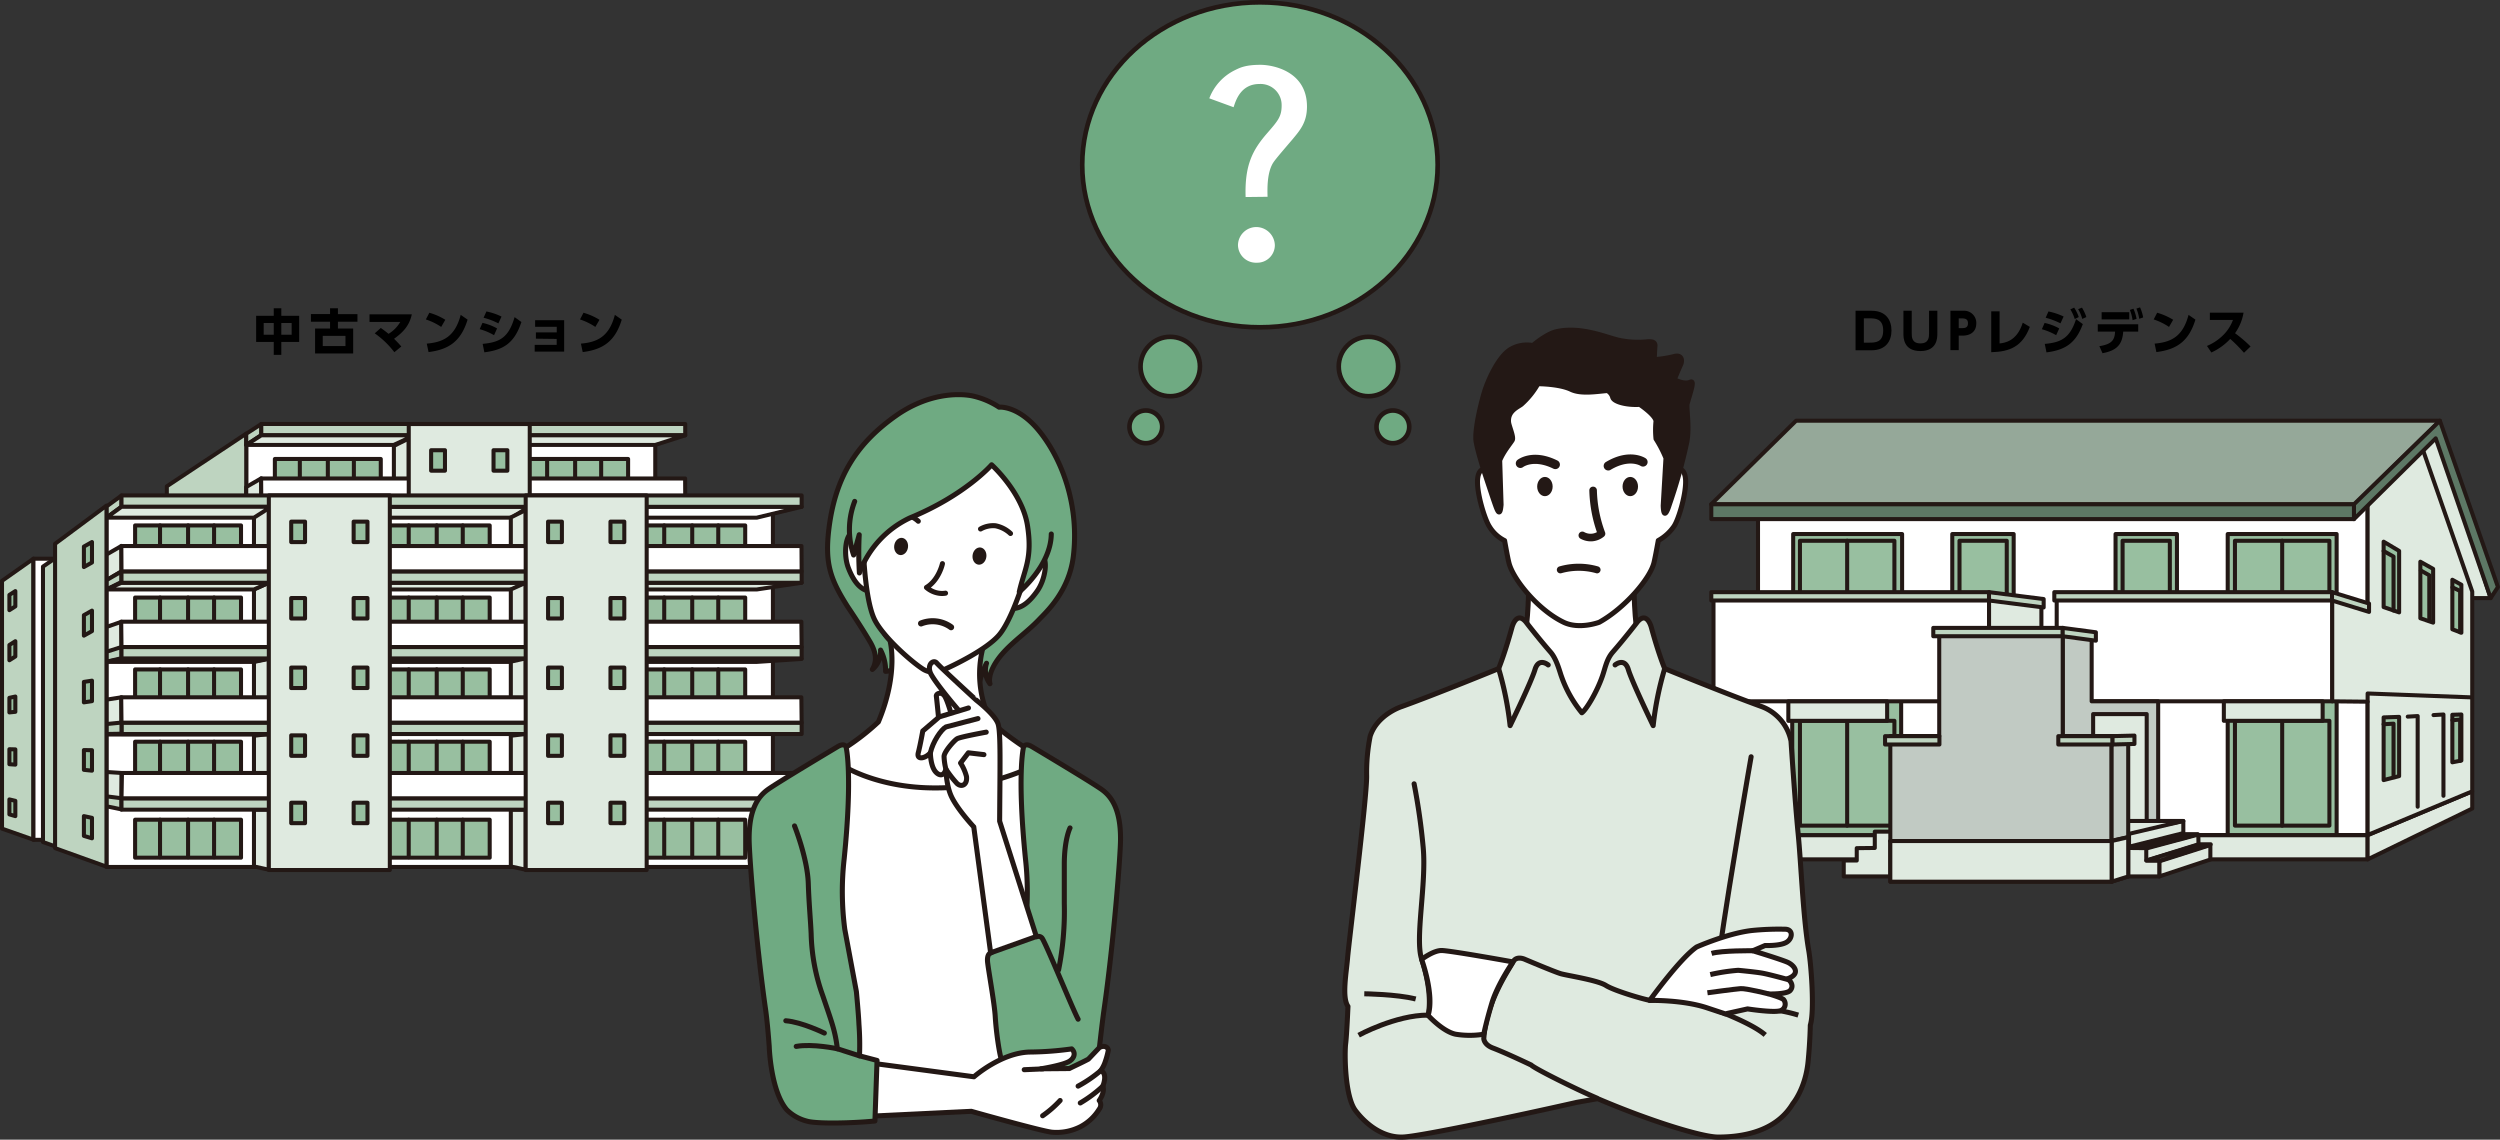 <svg id="レイヤー_1" data-name="レイヤー 1" xmlns="http://www.w3.org/2000/svg" viewBox="0 0 795.29 362.55"><rect x="0" y="0" width="795.29" height="362.55" fill="#333333" stroke="none"/><defs><style>.cls-1,.cls-11,.cls-12{fill:#fff;}.cls-1,.cls-10,.cls-11,.cls-13,.cls-16,.cls-17,.cls-18,.cls-19,.cls-2,.cls-3,.cls-4,.cls-5,.cls-6,.cls-7,.cls-8,.cls-9{stroke:#231815;}.cls-1,.cls-10,.cls-11,.cls-13,.cls-16,.cls-17,.cls-19,.cls-2,.cls-3,.cls-4,.cls-5,.cls-6,.cls-7,.cls-8{stroke-linecap:round;}.cls-1,.cls-10,.cls-11,.cls-13,.cls-16,.cls-17,.cls-18,.cls-19,.cls-2,.cls-3,.cls-4,.cls-5,.cls-6,.cls-7,.cls-8{stroke-linejoin:round;}.cls-1,.cls-2,.cls-3,.cls-4,.cls-5,.cls-6,.cls-7,.cls-8{stroke-width:1.29px;}.cls-2{fill:#98bfa0;}.cls-17,.cls-3{fill:#dfeae0;}.cls-13,.cls-16,.cls-18,.cls-4{fill:none;}.cls-5{fill:#95a899;}.cls-6{fill:#5d7865;}.cls-7{fill:#c1cac3;}.cls-8{fill:#bed4c0;}.cls-10,.cls-15,.cls-9{fill:#6faa82;}.cls-9{stroke-miterlimit:10;stroke-width:1.48px;}.cls-10,.cls-11,.cls-13,.cls-17,.cls-18,.cls-19{stroke-width:1.61px;}.cls-14,.cls-19{fill:#231815;}.cls-16{stroke-width:1.93px;}</style></defs><title>main-pic</title><rect class="cls-1" x="559.25" y="158.66" width="193.93" height="106.98"/><polyline class="cls-2" points="708.67 223.12 708.67 265.7 743.32 265.7 743.32 223.12"/><polyline class="cls-2" points="604.79 223.13 604.79 265.72 570.14 265.72 570.14 223.13"/><rect class="cls-2" x="570.44" y="169.89" width="34.65" height="33.34"/><polygon class="cls-3" points="765.8 137.13 775.11 137.13 792.32 190.26 783 190.26 765.8 137.13"/><rect class="cls-2" x="572.59" y="172.02" width="30.05" height="33.34"/><rect class="cls-2" x="621.05" y="169.89" width="19.53" height="33.34"/><rect class="cls-2" x="672.99" y="169.89" width="19.53" height="33.34"/><rect class="cls-2" x="708.67" y="169.89" width="34.65" height="33.34"/><rect class="cls-2" x="623.35" y="172.02" width="15.03" height="33.34"/><line class="cls-4" x1="587.61" y1="172.02" x2="587.61" y2="205.36"/><rect class="cls-2" x="710.97" y="172.02" width="30.05" height="33.34" transform="translate(1451.99 377.38) rotate(-180)"/><rect class="cls-2" x="675.24" y="172.02" width="15.03" height="33.34" transform="translate(1365.5 377.38) rotate(-180)"/><line class="cls-4" x1="726" y1="172.02" x2="726" y2="205.36"/><rect class="cls-1" x="545.09" y="189.13" width="87.66" height="33.97"/><polygon class="cls-3" points="649.4 223.1 632.75 223.1 632.75 189.13 649.4 191.75 649.4 223.1"/><rect class="cls-1" x="654.27" y="189.13" width="87.66" height="33.97"/><rect class="cls-3" x="559.25" y="265.7" width="193.93" height="7.68"/><polygon class="cls-3" points="786.46 257.21 753.18 273.39 753.18 265.7 786.46 251.73 786.46 257.21"/><polygon class="cls-3" points="770.54 142.44 753.18 158.66 753.18 192.56 741.92 189.13 741.92 223.1 753.18 223.22 753.18 265.63 786.46 251.73 786.46 188.18 770.54 142.44"/><polygon class="cls-5" points="776.17 133.84 571.36 133.84 544.35 160.42 749.16 160.42 776.17 133.84"/><polygon class="cls-3" points="694.55 265.02 677.28 269.36 677.28 264.56 694.55 261.17 694.55 265.02"/><polygon class="cls-3" points="699.38 268.73 682.62 273.83 682.56 269.97 699.32 265.48 699.38 268.73"/><polygon class="cls-3" points="703.15 273.43 686.9 278.81 686.9 274.01 703.15 268.82 703.15 273.43"/><rect class="cls-2" x="572.59" y="229.3" width="30.05" height="33.34"/><line class="cls-1" x1="587.61" y1="229.3" x2="587.61" y2="262.64"/><rect class="cls-2" x="710.97" y="229.3" width="30.05" height="33.34" transform="translate(1451.99 491.94) rotate(-180)"/><line class="cls-1" x1="726" y1="229.3" x2="726" y2="262.64"/><polygon class="cls-2" points="763.2 194.81 758.27 193.12 758.27 172.32 763.2 175.26 763.2 194.81"/><polygon class="cls-2" points="774.02 198.07 769.95 196.68 769.95 178.69 774.02 180.97 774.02 198.07"/><polygon class="cls-2" points="783 201.28 780.13 200.19 780.13 184.43 783 186.01 783 201.28"/><polygon class="cls-2" points="763.2 246.9 758.27 248.16 758.27 228.22 763.2 228.05 763.2 246.9"/><polygon class="cls-2" points="783 241.94 780.13 242.5 780.13 227.38 783 227.29 783 241.94"/><rect class="cls-6" x="544.39" y="160.42" width="204.45" height="4.72"/><polygon class="cls-6" points="776.17 133.84 794.64 186.74 792.32 190.26 774.84 139.45 748.84 165.15 748.84 160.42 776.17 133.84"/><polygon class="cls-7" points="665.39 223.1 665.39 201.41 656.18 200.22 656.18 265.63 673.27 265.63 686.55 262.56 686.55 223.1 665.39 223.1"/><rect class="cls-8" x="544.39" y="188.37" width="88.37" height="2.66"/><polygon class="cls-8" points="650.12 193.24 632.73 191.03 632.73 188.37 650.12 190.57 650.12 193.24"/><rect class="cls-8" x="653.51" y="188.37" width="88.37" height="2.66"/><polygon class="cls-8" points="753.63 194.66 741.85 191.03 741.85 188.37 753.63 192 753.63 194.66"/><polygon class="cls-3" points="677.02 269.75 677.02 264.56 657.27 264.56 657.27 278.81 686.9 278.81 686.9 273.75 682.76 273.75 682.76 269.81 677.02 269.75"/><polygon class="cls-3" points="703.26 268.58 699.38 268.58 682.81 273.73 687.28 273.73 703.26 268.58"/><polygon class="cls-3" points="699.05 265.37 695.17 265.37 678.32 269.71 682.8 269.71 699.05 265.37"/><polygon class="cls-3" points="694.55 261.17 676.88 261.17 658.52 265.37 676.78 265.37 694.55 261.17"/><rect class="cls-3" x="665.86" y="227.16" width="17.04" height="34.01"/><rect class="cls-3" x="707.44" y="223.1" width="31.43" height="6.2"/><rect class="cls-3" x="568.9" y="223.11" width="31.43" height="6.2"/><polygon class="cls-3" points="596.4 269.75 596.4 264.56 616.16 264.56 616.16 278.81 586.52 278.81 586.52 273.75 590.66 273.75 590.66 269.81 596.4 269.75"/><polygon class="cls-7" points="656.18 234.14 656.18 200.22 616.9 200.22 616.9 234.14 601.34 234.14 601.34 280.48 671.74 280.48 671.74 234.14 656.18 234.14"/><rect class="cls-8" x="615.01" y="199.74" width="41.2" height="2.66"/><polygon class="cls-8" points="666.73 203.81 656.18 202.4 656.18 199.74 666.73 201.14 666.73 203.81"/><polygon class="cls-7" points="677.02 234.18 671.74 234.18 671.74 280.48 677.02 278.81 677.02 234.18"/><rect class="cls-8" x="654.78" y="234.18" width="17.29" height="2.66"/><rect class="cls-8" x="599.67" y="234.18" width="17.29" height="2.66"/><polygon class="cls-8" points="679 236.66 672.03 236.84 672.03 234.18 679 234 679 236.66"/><polyline class="cls-4" points="753.18 223.22 753.18 220.61 786.1 221.84"/><polyline class="cls-4" points="758.27 175.29 761.42 177.06 761.42 194.2"/><polyline class="cls-4" points="770.11 181.5 772.8 183.01 772.8 197.5"/><polyline class="cls-4" points="780.17 186.86 782.61 188 782.61 201.13"/><polyline class="cls-4" points="758.27 230.39 761.42 230.21 761.42 246.93"/><polyline class="cls-4" points="765.95 227.97 769.1 227.79 769.1 256.63"/><polyline class="cls-4" points="774.14 227.48 777.3 227.29 777.3 253.15"/><polyline class="cls-4" points="780.17 229.12 782.61 228.9 782.61 242.03"/><polyline class="cls-4" points="601.34 267.54 671.37 267.54 676.86 266.33"/><polygon class="cls-3" points="677.02 278.81 671.74 280.48 671.74 267.54 677.02 266.33 677.02 278.81"/><rect class="cls-3" x="601.34" y="267.54" width="70.4" height="12.94"/><rect class="cls-1" x="78.33" y="138.4" width="130.12" height="45.9"/><polygon class="cls-3" points="130.03 158.58 125.3 158.58 125.3 141.85 130.03 139.48 130.03 158.58"/><polygon class="cls-8" points="78.33 184.3 53.07 177.12 53.07 154.7 78.33 137.94 78.33 184.3"/><rect class="cls-2" x="87.44" y="146.01" width="33.69" height="12.08"/><line class="cls-4" x1="104.29" y1="146.01" x2="104.29" y2="157.96"/><line class="cls-4" x1="112.57" y1="146.01" x2="112.57" y2="157.96"/><line class="cls-4" x1="95.38" y1="146.01" x2="95.38" y2="157.96"/><rect class="cls-2" x="166.12" y="146.01" width="33.69" height="12.08"/><line class="cls-4" x1="182.96" y1="146.01" x2="182.96" y2="157.96"/><line class="cls-4" x1="191.24" y1="146.01" x2="191.24" y2="157.96"/><line class="cls-4" x1="174.05" y1="146.01" x2="174.05" y2="157.96"/><polygon class="cls-3" points="83.12 160.27 78.33 163.06 78.33 154.93 83.12 152.16 83.12 160.27"/><polygon class="cls-1" points="218 160.27 83.12 160.27 83.07 152.21 217.95 152.21 218 160.27"/><polygon class="cls-8" points="83.12 138.42 78.33 141.54 78.33 137.99 83.12 134.89 83.12 138.42"/><rect class="cls-8" x="83.12" y="134.87" width="134.86" height="3.61"/><polygon class="cls-3" points="125.25 141.54 78.33 141.54 83.12 138.48 131.78 138.48 125.25 141.54"/><polygon class="cls-3" points="208.46 141.54 157 141.54 161.79 138.48 217.97 138.48 208.46 141.54"/><rect class="cls-3" x="130.03" y="134.89" width="38.49" height="27.08"/><rect class="cls-2" x="137.15" y="143.22" width="4.4" height="6.51"/><rect class="cls-2" x="157" y="143.22" width="4.4" height="6.51"/><polygon class="cls-8" points="10.64 267.12 0.64 263.6 0.64 184.78 10.64 177.73 10.64 267.12"/><rect class="cls-1" x="10.64" y="177.73" width="7.46" height="89.43"/><rect class="cls-1" x="33.87" y="162.24" width="212.01" height="113.56"/><polygon class="cls-3" points="162.81 187.52 115.88 187.52 120.67 185.38 167.53 185.38 162.81 187.52"/><polygon class="cls-1" points="162.81 210.56 115.88 210.56 120.67 209.62 167.53 209.62 162.81 210.56"/><polygon class="cls-3" points="162.81 164.68 115.88 164.68 120.67 161.22 168.22 161.22 162.81 164.68"/><polygon class="cls-3" points="240.72 187.52 193.8 187.52 198.58 185.38 255.02 185.38 240.72 187.52"/><polygon class="cls-1" points="240.72 210.56 193.8 210.56 198.58 209.62 255.02 209.62 240.72 210.56"/><polygon class="cls-1" points="240.72 164.68 193.8 164.68 198.58 161.22 255.02 161.22 240.72 164.68"/><polygon class="cls-8" points="23.67 271.39 13.67 267.87 13.67 180.25 23.67 173.35 23.67 271.39"/><polygon class="cls-3" points="38.65 181.76 33.87 184.56 33.87 176.42 38.65 173.66 38.65 181.76"/><polygon class="cls-8" points="38.65 161.17 33.87 164.68 33.87 161.13 38.65 157.64 38.65 161.17"/><polygon class="cls-8" points="38.65 185.13 33.87 187.52 33.87 184.57 38.65 181.8 38.65 185.13"/><polygon class="cls-3" points="85.52 180.25 80.79 180.25 80.79 163.52 85.52 161.15 85.52 180.25"/><rect class="cls-8" x="38.65" y="157.61" width="216.37" height="3.61"/><rect class="cls-2" x="42.98" y="260.76" width="33.69" height="12.08"/><line class="cls-4" x1="59.83" y1="260.76" x2="59.83" y2="272.7"/><line class="cls-4" x1="68.1" y1="260.76" x2="68.1" y2="272.7"/><line class="cls-4" x1="50.91" y1="260.76" x2="50.91" y2="272.7"/><rect class="cls-2" x="42.98" y="190.09" width="33.69" height="12.08"/><line class="cls-4" x1="59.83" y1="190.09" x2="59.83" y2="202.04"/><line class="cls-4" x1="68.1" y1="190.09" x2="68.1" y2="202.04"/><line class="cls-4" x1="50.91" y1="190.09" x2="50.91" y2="202.04"/><rect class="cls-2" x="42.98" y="212.95" width="33.69" height="12.08"/><line class="cls-4" x1="59.83" y1="212.95" x2="59.83" y2="224.9"/><line class="cls-4" x1="68.1" y1="212.95" x2="68.1" y2="224.9"/><line class="cls-4" x1="50.91" y1="212.95" x2="50.91" y2="224.9"/><rect class="cls-2" x="42.98" y="167.15" width="33.69" height="12.08"/><line class="cls-4" x1="59.83" y1="167.15" x2="59.83" y2="179.1"/><line class="cls-4" x1="68.1" y1="167.15" x2="68.1" y2="179.1"/><line class="cls-4" x1="50.91" y1="167.15" x2="50.91" y2="179.1"/><rect class="cls-2" x="42.98" y="235.95" width="33.69" height="12.08"/><line class="cls-4" x1="59.83" y1="235.95" x2="59.83" y2="247.89"/><line class="cls-4" x1="68.1" y1="235.95" x2="68.1" y2="247.89"/><line class="cls-4" x1="50.91" y1="235.95" x2="50.91" y2="247.89"/><rect class="cls-8" x="38.65" y="229.89" width="216.37" height="3.61"/><polygon class="cls-3" points="85.52 204.47 80.79 204.47 80.79 187.52 85.52 185.38 85.52 204.47"/><polygon class="cls-3" points="85.52 228.54 80.79 228.54 80.79 210.48 85.52 209.44 85.52 228.54"/><polygon class="cls-3" points="85.52 252.6 80.79 252.12 80.79 234.06 85.52 233.5 85.52 252.6"/><polygon class="cls-3" points="85.52 257.57 80.79 257.57 80.79 275.63 85.52 276.67 85.52 257.57"/><polygon class="cls-3" points="167.23 181.34 162.5 181.34 162.5 164.61 167.23 162.24 167.23 181.34"/><rect class="cls-2" x="122.09" y="260.76" width="33.69" height="12.08"/><line class="cls-4" x1="138.93" y1="260.76" x2="138.93" y2="272.7"/><line class="cls-4" x1="147.21" y1="260.76" x2="147.21" y2="272.7"/><line class="cls-4" x1="130.02" y1="260.76" x2="130.02" y2="272.7"/><rect class="cls-2" x="122.09" y="190.09" width="33.69" height="12.08"/><line class="cls-4" x1="138.93" y1="190.09" x2="138.93" y2="202.04"/><line class="cls-4" x1="147.21" y1="190.09" x2="147.21" y2="202.04"/><line class="cls-4" x1="130.02" y1="190.09" x2="130.02" y2="202.04"/><rect class="cls-2" x="122.09" y="212.95" width="33.69" height="12.08"/><line class="cls-4" x1="138.93" y1="212.95" x2="138.93" y2="224.9"/><line class="cls-4" x1="147.21" y1="212.95" x2="147.21" y2="224.9"/><line class="cls-4" x1="130.02" y1="212.95" x2="130.02" y2="224.9"/><rect class="cls-2" x="122.09" y="167.15" width="33.69" height="12.08"/><line class="cls-4" x1="138.93" y1="167.15" x2="138.93" y2="179.1"/><line class="cls-4" x1="147.21" y1="167.15" x2="147.21" y2="179.1"/><line class="cls-4" x1="130.02" y1="167.15" x2="130.02" y2="179.1"/><rect class="cls-2" x="122.09" y="235.95" width="33.69" height="12.08"/><line class="cls-4" x1="138.93" y1="235.95" x2="138.93" y2="247.89"/><line class="cls-4" x1="147.21" y1="235.95" x2="147.21" y2="247.89"/><line class="cls-4" x1="130.02" y1="235.95" x2="130.02" y2="247.89"/><rect class="cls-2" x="203.37" y="260.76" width="33.69" height="12.08"/><line class="cls-4" x1="220.21" y1="260.76" x2="220.21" y2="272.7"/><line class="cls-4" x1="228.49" y1="260.76" x2="228.49" y2="272.7"/><line class="cls-4" x1="211.3" y1="260.76" x2="211.3" y2="272.7"/><rect class="cls-2" x="203.37" y="190.09" width="33.69" height="12.08"/><line class="cls-4" x1="220.21" y1="190.09" x2="220.21" y2="202.04"/><line class="cls-4" x1="228.49" y1="190.09" x2="228.49" y2="202.04"/><line class="cls-4" x1="211.3" y1="190.09" x2="211.3" y2="202.04"/><rect class="cls-2" x="203.37" y="212.95" width="33.69" height="12.08"/><line class="cls-4" x1="220.21" y1="212.95" x2="220.21" y2="224.9"/><line class="cls-4" x1="228.49" y1="212.95" x2="228.49" y2="224.9"/><line class="cls-4" x1="211.3" y1="212.95" x2="211.3" y2="224.9"/><rect class="cls-2" x="203.37" y="167.15" width="33.69" height="12.08"/><line class="cls-4" x1="220.21" y1="167.15" x2="220.21" y2="179.1"/><line class="cls-4" x1="228.49" y1="167.15" x2="228.49" y2="179.1"/><line class="cls-4" x1="211.3" y1="167.15" x2="211.3" y2="179.1"/><rect class="cls-2" x="203.37" y="235.95" width="33.69" height="12.08"/><line class="cls-4" x1="220.21" y1="235.95" x2="220.21" y2="247.89"/><line class="cls-4" x1="228.49" y1="235.95" x2="228.49" y2="247.89"/><line class="cls-4" x1="211.3" y1="235.95" x2="211.3" y2="247.89"/><polygon class="cls-3" points="167.23 204.47 162.5 204.47 162.5 187.52 167.23 185.38 167.23 204.47"/><polygon class="cls-3" points="167.23 228.54 162.5 228.54 162.5 210.48 167.23 209.44 167.23 228.54"/><polygon class="cls-3" points="167.23 252.6 162.5 252.12 162.5 234.06 167.23 233.5 167.23 252.6"/><polygon class="cls-3" points="167.23 257.57 162.5 257.57 162.5 275.63 167.23 276.67 167.23 257.57"/><polygon class="cls-3" points="80.79 187.52 33.87 187.52 38.65 185.38 85.52 185.38 80.79 187.52"/><polygon class="cls-3" points="38.65 206.01 33.87 207.69 33.87 199.45 38.65 197.79 38.65 206.01"/><polygon class="cls-8" points="38.65 209.38 33.87 210.5 33.87 207.34 38.65 205.83 38.65 209.38"/><polygon class="cls-1" points="80.79 210.56 33.87 210.56 38.65 209.62 85.52 209.62 80.79 210.56"/><polygon class="cls-3" points="38.65 230.04 33.87 230.8 33.87 222.57 38.65 221.82 38.65 230.04"/><polygon class="cls-8" points="38.65 233.41 33.87 233.49 33.87 230.33 38.65 229.86 38.65 233.41"/><polygon class="cls-3" points="38.65 254.11 33.87 253.81 33.87 245.58 38.65 245.89 38.65 254.11"/><polygon class="cls-8" points="38.65 257.48 33.87 256.49 33.87 253.33 38.65 253.93 38.65 257.48"/><polygon class="cls-3" points="80.79 164.68 33.87 164.68 38.65 161.22 86.21 161.22 80.79 164.68"/><rect class="cls-8" x="38.65" y="181.77" width="216.37" height="3.61"/><polygon class="cls-1" points="255.02 181.76 38.65 181.76 38.6 173.7 254.97 173.7 255.02 181.76"/><polygon class="cls-1" points="255.02 229.89 38.65 229.89 38.56 221.82 254.93 221.82 255.02 229.89"/><rect class="cls-8" x="38.65" y="253.96" width="216.37" height="3.61"/><polygon class="cls-1" points="255.02 253.96 38.65 253.96 38.8 245.89 255.17 245.89 255.02 253.96"/><rect class="cls-8" x="38.65" y="205.84" width="216.37" height="3.61"/><polygon class="cls-1" points="255.02 205.84 38.65 205.84 38.56 197.77 254.93 197.77 255.02 205.84"/><line class="cls-1" x1="33.87" y1="233.65" x2="85.52" y2="233.65"/><rect class="cls-3" x="85.52" y="157.61" width="38.49" height="119.16"/><rect class="cls-2" x="92.64" y="165.94" width="4.4" height="6.51"/><rect class="cls-2" x="112.5" y="165.94" width="4.4" height="6.51"/><rect class="cls-2" x="92.64" y="190.25" width="4.4" height="6.51"/><rect class="cls-2" x="112.5" y="190.25" width="4.4" height="6.51"/><rect class="cls-2" x="92.64" y="212.37" width="4.4" height="6.51"/><rect class="cls-2" x="112.5" y="212.37" width="4.4" height="6.51"/><rect class="cls-2" x="92.64" y="233.93" width="4.4" height="6.51"/><rect class="cls-2" x="112.5" y="233.93" width="4.4" height="6.51"/><rect class="cls-2" x="92.64" y="255.36" width="4.4" height="6.51"/><rect class="cls-2" x="112.5" y="255.36" width="4.4" height="6.51"/><rect class="cls-3" x="167.23" y="157.61" width="38.49" height="119.16"/><rect class="cls-2" x="174.35" y="165.94" width="4.4" height="6.51"/><rect class="cls-2" x="194.2" y="165.94" width="4.4" height="6.51"/><rect class="cls-2" x="174.35" y="190.25" width="4.4" height="6.51"/><rect class="cls-2" x="194.2" y="190.25" width="4.4" height="6.51"/><rect class="cls-2" x="174.35" y="212.37" width="4.4" height="6.51"/><rect class="cls-2" x="194.2" y="212.37" width="4.4" height="6.51"/><rect class="cls-2" x="174.35" y="233.93" width="4.4" height="6.51"/><rect class="cls-2" x="194.2" y="233.93" width="4.4" height="6.51"/><rect class="cls-2" x="174.35" y="255.36" width="4.4" height="6.51"/><rect class="cls-2" x="194.2" y="255.36" width="4.4" height="6.51"/><polygon class="cls-8" points="33.87 275.7 17.52 269.81 17.52 172.99 33.87 160.84 33.87 275.7"/><polygon class="cls-2" points="26.69 180.39 29.26 178.94 29.26 172.43 26.69 173.88 26.69 180.39"/><polygon class="cls-2" points="2.99 194.1 4.88 192.89 4.88 188.04 2.99 189.25 2.99 194.1"/><polygon class="cls-2" points="26.69 202.21 29.26 200.77 29.26 194.25 26.69 195.7 26.69 202.21"/><polygon class="cls-2" points="2.99 210.04 4.88 208.83 4.88 203.98 2.99 205.18 2.99 210.04"/><polygon class="cls-2" points="26.69 223.43 29.26 223.05 29.26 216.53 26.69 216.92 26.69 223.43"/><polygon class="cls-2" points="2.99 226.63 4.88 226.44 4.88 221.58 2.99 221.99 2.99 226.63"/><polygon class="cls-2" points="26.69 244.9 29.26 245.16 29.26 238.65 26.69 238.61 26.69 244.9"/><polygon class="cls-2" points="2.99 243.11 4.88 243.24 4.88 238.39 2.99 238.34 2.99 243.11"/><polygon class="cls-2" points="26.69 265.91 29.26 266.68 29.26 260.17 26.69 259.62 26.69 265.91"/><polygon class="cls-2" points="2.99 259.07 4.88 259.62 4.88 254.76 2.99 254.31 2.99 259.07"/><ellipse class="cls-9" cx="400.81" cy="52.43" rx="56.54" ry="51.69"/><circle class="cls-9" cx="372.27" cy="116.6" r="9.45"/><circle class="cls-9" cx="364.51" cy="135.79" r="5.21"/><circle class="cls-9" cx="435.32" cy="116.6" r="9.45"/><circle class="cls-9" cx="443.09" cy="135.79" r="5.21"/><path class="cls-10" d="M307.3,215.16l-.77,3.87L299.84,215l-10,3.13a28.48,28.48,0,0,1-.46-8.37c-2,3.4-7.66,3.81-7.66,3.81a14,14,0,0,0-1.6-6.77,7.42,7.42,0,0,1-2.61,6.16c1.16-2,1.69-4.66-.74-8.8-3.11-5.28-7.08-11.11-7.08-11.11-5.43-8.61-7.38-13.62-6-24.86,2.11-17.2,9.47-27.57,21.41-36,10-7,19.48-7.15,24.13-6.27a25.29,25.29,0,0,1,8.6,3.61s6.35-.74,13.32,8.29c7.46,9.68,12.11,24.09,10.3,39.14-1.34,11.17-8.7,17.8-10.91,20.13-3.75,3.94-8.09,6.78-11.69,10.89-3.16,3.62-4.56,7.33-3.92,9.53a7.1,7.1,0,0,1-1.1-6.51,26.74,26.74,0,0,0-2.65,8.11Z"/><path class="cls-11" d="M334.68,256.83H259.43c-1-9.85,3.08-15.31,3.08-15.31a72.9,72.9,0,0,0,16.91-11.86c6.63-15.78,3.67-26,3.67-26s-3.39-3-1.78-4.71h30.84c2.11,1.1,1.1,5.15,1.1,5.15a33.49,33.49,0,0,0,2.09,25.61,99.4,99.4,0,0,0,16.91,11.86S336.6,246.31,334.68,256.83Z"/><path class="cls-11" d="M329.29,243.42a72.26,72.26,0,0,1-31.91,7.23c-18.72,0-29.48-7.23-29.48-7.23l-8.47,45.22,4.79,56.87h67.6l11.84-72.75Z"/><path class="cls-10" d="M319.24,339.23c-1.38-3-2.41-11.88-2.64-15.88s-2.06-14.09-2.41-17.07,1-3.13,1-3.13l10.82-7.45a92.64,92.64,0,0,0,.21-22.46c-2.72-27-.64-35.46-.64-35.46s.33-1.68,2.72-.25c0,0,19.56,11.66,22.39,13.78s5.81,6.06,5.77,15.68c0,5.06-2.24,33.3-5.25,54.2-.63,4.38-1.74,14.47-1.74,14.47s.33,17-10.52,20.3S319.24,339.23,319.24,339.23Z"/><path class="cls-11" d="M274.49,171a2.58,2.58,0,0,0-3.23-1.61c-2.4.72-2.94,7.23-1.38,11.27s3.55,6.71,6.39,7.36"/><path class="cls-11" d="M327.85,177.48a2.58,2.58,0,0,1,3.52-.78c2.16,1.27,1.11,7.73-1.38,11.27s-5.06,5.66-8,5.6"/><path class="cls-12" d="M274.2,166.7s0,23.22,4,30.73c2.83,5.33,11.15,12.7,14.9,15.18a6.54,6.54,0,0,0,6.19.76c4.12-1.79,14.08-6.65,18.12-11.14,5.69-6.33,11.32-28.85,11.32-28.85s4.78-16.67,5-19.35-5.23-15.49-24-17.78-35.45,21.59-35.45,21.59Z"/><path class="cls-11" d="M274.39,166.73s0,23.22,4,30.72c2.83,5.33,11.15,12.7,14.9,15.19a6.55,6.55,0,0,0,6.19.75c4.12-1.79,14.08-6.65,18.12-11.14C323.33,195.93,329,173.4,329,173.4"/><path class="cls-13" d="M329.77,298a1.48,1.48,0,0,1,1.67.35c1.11,1.28,9.93,23,11.53,25.87"/><path class="cls-11" d="M331.18,340s6.26-1,8.68-2.21c1.6-.8,2.64-2.64,1.07-4.12a101.42,101.42,0,0,1-13.32,1c-9.1.19-17.78,7.87-17.78,7.87l-33.11-4.41s-1.49,12.31-.91,17l33.19-1.6s22.54,6.37,25.68,6.65a16.76,16.76,0,0,0,9-1.74,15.44,15.44,0,0,0,6-5.6,2.2,2.2,0,0,0,0-2.75s1.9-2.53,1.15-4.58c0,0,1.71-4-.69-4.92a10.13,10.13,0,0,0,1.44-2.79,24.7,24.7,0,0,0,1-3.73c-.22-1.27-1.75-1.53-2.9-.77l-3.44,3.62c-1.58.88-5.51,2.69-6.05,3Z"/><path class="cls-13" d="M331.82,340s-2.29.17-6,.29"/><path class="cls-13" d="M350.16,340.59a41.55,41.55,0,0,1-7.19,4.92"/><path class="cls-13" d="M350.85,345.51a41,41,0,0,1-7.19,5.36"/><path class="cls-13" d="M337.24,350.09a33.61,33.61,0,0,1-5.56,4.85"/><ellipse class="cls-14" cx="286.65" cy="173.84" rx="2.75" ry="2.21" transform="translate(79.27 437.24) rotate(-83.02)"/><path class="cls-14" d="M298.71,189.53a8.67,8.67,0,0,1-4.53-2.06.77.77,0,0,1-.25-.67.79.79,0,0,1,.39-.61c3.57-2.11,4.69-7,4.7-7.06a.8.8,0,0,1,1.57.35c0,.21-1.08,4.77-4.47,7.43a6.44,6.44,0,0,0,4.52,1,.81.81,0,0,1,.94.65.8.8,0,0,1-.65.93A7.28,7.28,0,0,1,298.71,189.53Z"/><path class="cls-14" d="M321.37,170.51a.79.79,0,0,1-.47-.22,8.91,8.91,0,0,0-4.3-2.23,7.29,7.29,0,0,0-4.26.91.81.81,0,0,1-1.1-.27.79.79,0,0,1,.26-1.1,8.92,8.92,0,0,1,5.3-1.14,10.44,10.44,0,0,1,5.22,2.68.8.8,0,0,1-.65,1.37Z"/><ellipse class="cls-14" cx="311.58" cy="176.89" rx="2.75" ry="2.21" transform="translate(98.14 464.67) rotate(-83.02)"/><path class="cls-14" d="M282.47,165.76a.82.82,0,0,1-.6-.39.8.8,0,0,1,.29-1.1,10.33,10.33,0,0,1,5.71-1.34,9,9,0,0,1,4.88,2.37.81.81,0,0,1-1.15,1.13,7.38,7.38,0,0,0-3.92-1.91,8.94,8.94,0,0,0-4.71,1.13A.77.77,0,0,1,282.47,165.76Z"/><path class="cls-11" d="M318,261.24c.11-17.41.36-27.82-.45-30.8s-7-7.73-7-7.73S299,212.14,298,210.93s-3.07.34-2.07,3c.83,2.21,6.93,9.62,9.14,12.14s-1.57,4.35-1.57,4.35-1.58-6.28-2.78-8.6c-1-2-2.8-1.28-2.86-.45,0,0,1,9,1,11.07a64.38,64.38,0,0,0,2,9.8s-.25,6.62,1.74,11c1.89,4.16,7.17,9.8,7.17,9.8l5.37,40.07,14.54-5.2Z"/><path class="cls-12" d="M314.22,240.19l-6.14-.72-2.48,3.25a15.07,15.07,0,0,1,1.89,4.31c.27,2.72-1.66,3.47-3,2.21a33.18,33.18,0,0,1-3.55-4.58c-.69,2.52-2.28,2-3.33.8-1.61-1.91-1.61-6-1.61-6-1.6,1.84-4.69,2.37-3.85,0a58.29,58.29,0,0,0,1.43-6.93l5.25-4.49,9.28-2.83,6.62,4.9Z"/><path class="cls-13" d="M308.08,225.22l-9.28,2.83-5.25,4.49s-.73,4.15-1.43,6.93c-.61,2.44,2.25,1.84,3.85,0,0,0,0,4.08,1.61,6,1.05,1.24,2.64,1.72,3.33-.8a33.18,33.18,0,0,0,3.55,4.58c1.37,1.26,3.3.51,3-2.21a15.07,15.07,0,0,0-1.89-4.31l2.48-3.25,4.95.58"/><path class="cls-13" d="M313.73,232.91s-8.33,1.51-9.28,2.11-4.13,4.14-4.13,5.66a18.59,18.59,0,0,0,.59,4"/><path class="cls-13" d="M311.11,228.59l-10.21,2.67c-1.54.86-4.15,4.71-4.93,8.21"/><path class="cls-15" d="M318.4,133.13s-7.81-4-24,2.73-22.53,23.64-22.53,23.64a23.7,23.7,0,0,0-.47,17.73l1.91-7.13a105.67,105.67,0,0,0,.11,12.16,31.48,31.48,0,0,1,15.93-17.49c17.69-7.25,26.06-16.92,26.06-16.92s9.76,8.8,11.41,19.33-1,13.91-2.61,21.1c0,0,10.08-8.39,10.18-18.4C334.36,169.88,341.36,142.41,318.4,133.13Z"/><path class="cls-13" d="M271.89,159.5a25,25,0,0,0-.34,17.06l1.78-6.45a109.69,109.69,0,0,0,.06,12.15,31.43,31.43,0,0,1,16-17.48c17.69-7.25,26.06-16.92,26.06-16.92s9.76,8.8,11.41,19.33-1,13.9-2.61,21.1c0,0,10.08-8.4,10.18-18.41"/><path class="cls-10" d="M279,337.34l-5.58-1.47a87.83,87.83,0,0,0-.18-10.06c-.11-3-.81-10.36-.81-10.36l-3.68-19.75a92.64,92.64,0,0,1-.21-22.46c2.73-27,.64-35.46.64-35.46s-.32-1.68-2.72-.25c0,0-19.56,11.66-22.39,13.78s-5.81,6.06-5.76,15.68c0,5.06,2.23,33.3,5.24,54.2.63,4.38,1.15,11.69,1.15,11.69s.4,14,5.56,20.13a13.8,13.8,0,0,0,6.29,3.6c3.16,1,14.95.69,21.78,0Z"/><path class="cls-13" d="M336.75,308.56a95,95,0,0,0,1.82-21.15c0-3.29,0-9,0-12.43,0-8,1.82-11.6,1.82-11.6"/><path class="cls-13" d="M273.38,335.87l-7-2.24c-.71-5.86-1.89-8.73-4.66-16.94a62.36,62.36,0,0,1-3.68-19.6c-.19-4.45-.71-9.66-.91-16-.24-8-4.38-18.35-4.38-18.35"/><path class="cls-13" d="M266.39,333.63s-7.87-1.69-13.1-.75"/><path class="cls-13" d="M262.24,328.64s-7.14-3.51-12.26-3.92"/><path class="cls-16" d="M293,198.33a10,10,0,0,1,9.56,1.2"/><path class="cls-11" d="M486.39,184.76s-.2,14.7-1.64,18.89l18.39,37.09,18.21-37.09c-1.44-4.19-1.64-18.89-1.64-18.89Z"/><path class="cls-17" d="M501.59,350.68c-19.34,4.38-48.26,10.47-54.77,11s-12.19-3.85-15.63-8.41-3.48-18.34-3.12-21.23.74-11.89.74-11.89c-2-2.85-.49-10.86-.13-15.38s6.16-51.22,6.07-57.86a59,59,0,0,1,1.12-12.69c2.26-7,10.06-9.46,10.06-9.46,11.26-4.06,30.81-12.07,30.81-12.07,2.21-5.53,4.23-13.05,4.23-13.05s1.34-5.42,4.42-1.82c0,0,3.66,4.79,7.85,9.61,2,2.29,2.91,6.23,3.51,7.82a38.07,38.07,0,0,0,6.46,11.49c1.44-1,4.79-6.63,6.53-11.63.95-2.71,1.33-5.39,3.32-7.68,4.19-4.82,7.85-9.61,7.85-9.61,3.08-3.6,4.42,1.82,4.42,1.82s2,7.52,4.23,13.05c0,0,19.55,8,30.81,12.07a14.81,14.81,0,0,1,9.38,11S571.06,255.55,572,265s1.59,27,3.38,37.31c.76,4.36,1.92,19.21.51,23.83,0,0-.07,5.18-.71,11.63-.85,8.57-4.84,13.29-4.84,13.29-4.46,7.47-13.16,10.66-23.79,10.66-5.17,0-21.92-5.21-38.31-12.23Z"/><path class="cls-13" d="M476.74,212.71a102.74,102.74,0,0,1,3.65,18.12s6.7-13.8,7.91-17.82,4.21-1.48,4.21-1.48"/><path class="cls-18" d="M561.55,329.23c-4.49-3.94-16.88-8.38-16.88-8.38a43.73,43.73,0,0,0-19.82-2.63c-2.17-.36-11.35-3.05-14-4.74s-12.29-3.13-14.34-3.73-11.39-4.56-11.39-4.56-2.73-1.32-3.82.85-8.44,12.3-9.28,24.35c0,0,0,1.91,2.89,3,4.41,1.68,12.18,5.41,12.18,5.41,1.21,1.22,14.93,8,21.18,10.65"/><path class="cls-13" d="M557.06,240.74s-6.17,35.17-10.23,63.13"/><path class="cls-13" d="M529.56,212.71a102.18,102.18,0,0,0-3.66,18.12S519.2,217,518,213s-4.21-1.48-4.21-1.48"/><path class="cls-13" d="M454.31,322.92s1.74-6.2-2.06-17.8c-2.18-6.64,1.58-23.94.49-35.51a202.07,202.07,0,0,0-2.89-20.26"/><path class="cls-18" d="M434,316.14s10.21.12,16.36,1.65"/><path class="cls-18" d="M432.2,329.32s11.71-6.4,22.11-6.4"/><path class="cls-11" d="M472,329a28.13,28.13,0,0,1-8.94,0c-4.11-.85-8.76-6-8.76-6,2.08-6.51-2.06-17.8-2.06-17.8s3.68-2.83,6.33-2.83S481.3,306,481.3,306s-4.92,7.11-6.71,13.08S472,329,472,329Z"/><path class="cls-18" d="M557.06,320.84a47.59,47.59,0,0,1,15,2.08"/><path class="cls-11" d="M536.19,152.31c-.41-4.16-3.12-3-3.12-3l-2.3.12.55-18s-5.5-11.12-12.7-13.93S487.1,115,487.1,115s-9.51,6.3-11.64,12.6c-1.61,4.76-.79,17.22-.29,23l-2-1.23s-2.71-1.17-3.12,3,2.23,12.84,3.76,15.15a11.89,11.89,0,0,0,4.82,4.46c.53,2.93,1,5.48,1.35,6.91,1.2,5.22,9.18,15.09,17.43,19.06,5,2.41,11.34,0,11.34,0,8-4.42,16.22-13.84,17.43-19.06.33-1.43.82-4,1.35-6.93a14.78,14.78,0,0,0,4.93-4.44C534.08,165.24,536.59,156.46,536.19,152.31Z"/><ellipse class="cls-14" cx="518.62" cy="154.78" rx="2.46" ry="3.06"/><path class="cls-14" d="M506.64,172.19a6.77,6.77,0,0,0,3.57-1.47,1.2,1.2,0,0,0,.38-1.4A40.92,40.92,0,0,1,508,156a1.19,1.19,0,0,0-1.21-1.19,1.18,1.18,0,0,0-1.2,1.21A43.53,43.53,0,0,0,508,169.29a4.21,4.21,0,0,1-4,0,1.2,1.2,0,0,0-1.66.39,1.21,1.21,0,0,0,.39,1.66A6.78,6.78,0,0,0,506.64,172.19Z"/><path class="cls-14" d="M511.76,149.67a1.39,1.39,0,0,0,.58-.2c5.87-3.52,9.41-1.36,9.55-1.27a1.46,1.46,0,0,0,2-.42,1.44,1.44,0,0,0-.4-2c-.21-.14-5.11-3.32-12.64,1.2a1.45,1.45,0,0,0,.91,2.68Z"/><ellipse class="cls-14" cx="491.46" cy="154.78" rx="2.46" ry="3.06"/><path class="cls-14" d="M494.73,149.23a1.3,1.3,0,0,1-.6-.15c-6.13-3-9.48-.6-9.62-.49a1.45,1.45,0,0,1-1.79-2.28c.2-.15,4.83-3.72,12.69.18a1.44,1.44,0,0,1-.68,2.74Z"/><path class="cls-19" d="M489.23,122.06s6.86,0,10.61,1.82c3.18,1.51,8.25.61,11.51.35a3.54,3.54,0,0,1,1.68,2.14c.37,1.47,4.62,2.52,8.6,2.26,0,0,5,3.33,5.18,5.33a28.38,28.38,0,0,0,0,5.62,38.94,38.94,0,0,1,3.17,6.13l-.88,15.14c.17,5.54,1.88-.16,1.88-.16a165.11,165.11,0,0,0,5.63-20.12c.91-4.92-.25-10.88.11-12.2,1.07-3.84,2.43-7.46,1-6.79-2,.93-5.13-.81-5.13-.81s1.3-3.21,2-4.68.35-3.31-2-2.68a35.49,35.49,0,0,1-6.35,1s.1-3,.22-4.21-.6-1.61-2.41-1.47a29.05,29.05,0,0,1-9.2-.51c-4-.94-11.89-4.44-19.7-2.71-3.23.72-7.52,4.42-7.52,4.42a10.17,10.17,0,0,0-7.48,1.48c-3.5,2.41-6.76,9.36-8,13.52s-3.15,12.34-2.55,15.68,2.55,9.38,2.55,9.38,2.76,8.39,3.48,10.4,1.53,4.31,1.88.16l-.44-14.08c1.12-2.81,3.47-5.53,4-6.47s-1-4.27-1.17-5.64c-.37-3.62,2.85-4.83,4.06-5.76A25.68,25.68,0,0,0,489.23,122.06Z"/><path class="cls-14" d="M508.07,182.4a1.07,1.07,0,0,1-.35-.06,20.31,20.31,0,0,0-11,0,1.12,1.12,0,1,1-.68-2.14,22.22,22.22,0,0,1,12.34,0,1.12,1.12,0,0,1,.73,1.41A1.14,1.14,0,0,1,508.07,182.4Z"/><path class="cls-11" d="M543.16,320.65l5.67,1.88,7.09-1.58s7.52,1.16,10.05.67a2.23,2.23,0,0,0,1.41-3.64c-.6-.6-4.62-1.78-4.62-1.78s5.63.12,6.71-1.09c1.69-1.89-.77-3.77-.77-3.77,4.36-1.6,2-4.3,0-5.21s-11.1-3.68-11.1-3.68l3.91-1.67s4.71.19,6.76-1,2.24-4.18-.42-4.18a85.64,85.64,0,0,0-10.68.42c-7.83.95-17.44,5.23-17.44,5.23-5.3,3.62-14.93,17-14.93,17S535.35,318,543.16,320.65Z"/><path class="cls-18" d="M569.67,311.86s-6.84-1.92-9.25-2.32-7.46-.87-7.46-.87a60.15,60.15,0,0,0-8.89,1.36"/><path class="cls-18" d="M543.16,315.82s8.75-1.19,10.56-1.32,9,1.7,9,1.7"/><path class="cls-18" d="M557.65,302.45s-9.92-.12-13.18.85"/><path class="cls-12" d="M396.25,62.68c-.33-10.22,2.24-15,6.89-20.35,3.49-4,4.57-5.32,4.57-8.8a6.7,6.7,0,0,0-7.06-6.81c-5.81,0-7.47,5-8.22,7.39l-7.73-2.83a16.5,16.5,0,0,1,8.23-9c1.66-.83,3.49-1.66,8.05-1.66,3.91,0,14.79,2,14.79,13.29,0,5.07-2.24,7.56-4.65,10.47-5.4,6.31-6,7.05-6.56,8.22-1.42,3-1.42,7.14-1.33,10Zm3.49,9.55A5.94,5.94,0,0,1,405.55,78a5.59,5.59,0,0,1-5.73,5.57,5.72,5.72,0,0,1-6-5.49A5.84,5.84,0,0,1,399.74,72.23Z"/><path d="M87.08,100.47V98.06h2.41v2.41h5.68v8.31H89.49v4.11H87.08v-4.11h-5.6v-8.31Zm0,2.28h-3.2v3.74h3.2Zm5.7,0H89.49v3.74h3.29Z"/><path d="M105,99.92V98.06h2.5v1.86h6.21v2.43h-6.21v2.17h4.85v7.92H100.23v-7.92H105v-2.17H98.91V99.92Zm-2.33,6.92v3.25h7.23v-3.25Z"/><path d="M121.14,104.33c.52.36,1.41,1,2.46,1.87a10.84,10.84,0,0,0,3.74-3.79h-9.79V100H131c-.78,3.72-2.94,5.82-5.64,7.77,1.23,1.25,1.37,1.38,2.3,2.46l-2.21,1.81a28.07,28.07,0,0,0-6.24-6Z"/><path d="M140.35,104a19.76,19.76,0,0,0-4.88-2.38l1.11-2.13a19.94,19.94,0,0,1,5.08,2.24Zm-4.59,5.31c5.26-.45,9-2.26,10.8-9.15l2.19,1.52c-2.1,6.87-5.93,9.51-12.42,10.32Z"/><path d="M157.16,106.63a19.36,19.36,0,0,0-4.56-1.92l.88-2a16.67,16.67,0,0,1,4.65,1.77Zm-3.62,2.76c5.35-.5,8.25-1.9,10.16-8.51l2.17,1.56c-2.32,7-6,8.89-11.79,9.64Zm5-6.51a21.22,21.22,0,0,0-4.71-1.8l.91-2a19.32,19.32,0,0,1,4.8,1.63Z"/><path d="M170.48,107.74v-2h6.63v-1.77h-6.88v-2.11h9.24v10h-9.38v-2.16h7v-1.88Z"/><path d="M189.39,104a19.76,19.76,0,0,0-4.88-2.38l1.11-2.13a19.94,19.94,0,0,1,5.08,2.24Zm-4.59,5.31c5.26-.45,9-2.26,10.8-9.15l2.19,1.52c-2.1,6.87-5.93,9.51-12.42,10.32Z"/><path d="M590.28,98.86h5.15c4.53,0,6.28,3,6.28,6.29s-1.76,6.28-6.36,6.28h-5.07ZM592.92,109h1.71c1.84,0,4.44,0,4.44-3.86s-2.61-3.87-4.36-3.87h-1.79Z"/><path d="M616.3,98.86v7.27c0,1.27,0,5.55-5.39,5.55s-5.4-4.3-5.4-5.53V98.86h2.64V106c0,1.15,0,3.24,2.76,3.24s2.75-2.09,2.75-3.24V98.86Z"/><path d="M624.5,98.86a3.87,3.87,0,0,1,4.19,4c0,2.53-1.69,3.91-4.43,3.91H623.1v4.62h-2.64V98.86Zm-.54,5.52c.94,0,2.08,0,2.08-1.52,0-1.34-.79-1.58-2.08-1.58h-.86v3.1Z"/><path d="M636.1,109.26c1.61-.19,5.52-.66,7.37-6.61l2.25,1.34c-2.35,6.22-6.34,7.91-12.28,8.05v-13h2.66Z"/><path d="M654.1,106.63a20,20,0,0,0-4.55-1.9l.87-2a16.66,16.66,0,0,1,4.65,1.75Zm-3.63,2.77c5-.45,8-1.73,9.95-7.87l2.16,1.57c-2.24,6.08-5.57,8.23-11.56,9Zm5-6.54a23.54,23.54,0,0,0-4.71-1.78l.89-2a20.61,20.61,0,0,1,4.82,1.61Zm4.35-5a13.1,13.1,0,0,1,1.47,3l-1.28.63a13.22,13.22,0,0,0-1.4-3.07Zm2.49,0a14.11,14.11,0,0,1,1.39,3l-1.3.59a12.73,12.73,0,0,0-1.31-3.1Z"/><path d="M667.84,110.12c3.91-.61,4.88-1.92,5-4.64h-5.51v-2.32H680.2v2.32h-4.77c-.28,3.94-1.83,6-6.59,6.88Zm9.51-10.81v2.3h-8.79v-2.3Zm1.33-1.11a14.57,14.57,0,0,1,1,3.23l-1.27.42a14.09,14.09,0,0,0-.86-3.26Zm2.1-.42a13.35,13.35,0,0,1,1,3.21l-1.27.42a12.75,12.75,0,0,0-.89-3.24Z"/><path d="M690,104a19.76,19.76,0,0,0-4.88-2.38l1.11-2.13a20.11,20.11,0,0,1,5.09,2.24Zm-4.58,5.31c5.26-.45,9-2.26,10.79-9.15l2.19,1.52c-2.09,6.87-5.93,9.51-12.42,10.32Z"/><path d="M713.71,99.47A15.81,15.81,0,0,1,711,106a41.51,41.51,0,0,1,4.94,4.22l-2.09,2a48.29,48.29,0,0,0-4.38-4.41,18.8,18.8,0,0,1-6,4.32l-1.4-2.08a16.12,16.12,0,0,0,5.38-3.66,13,13,0,0,0,2.89-4.62h-7.35V99.47Z"/></svg>